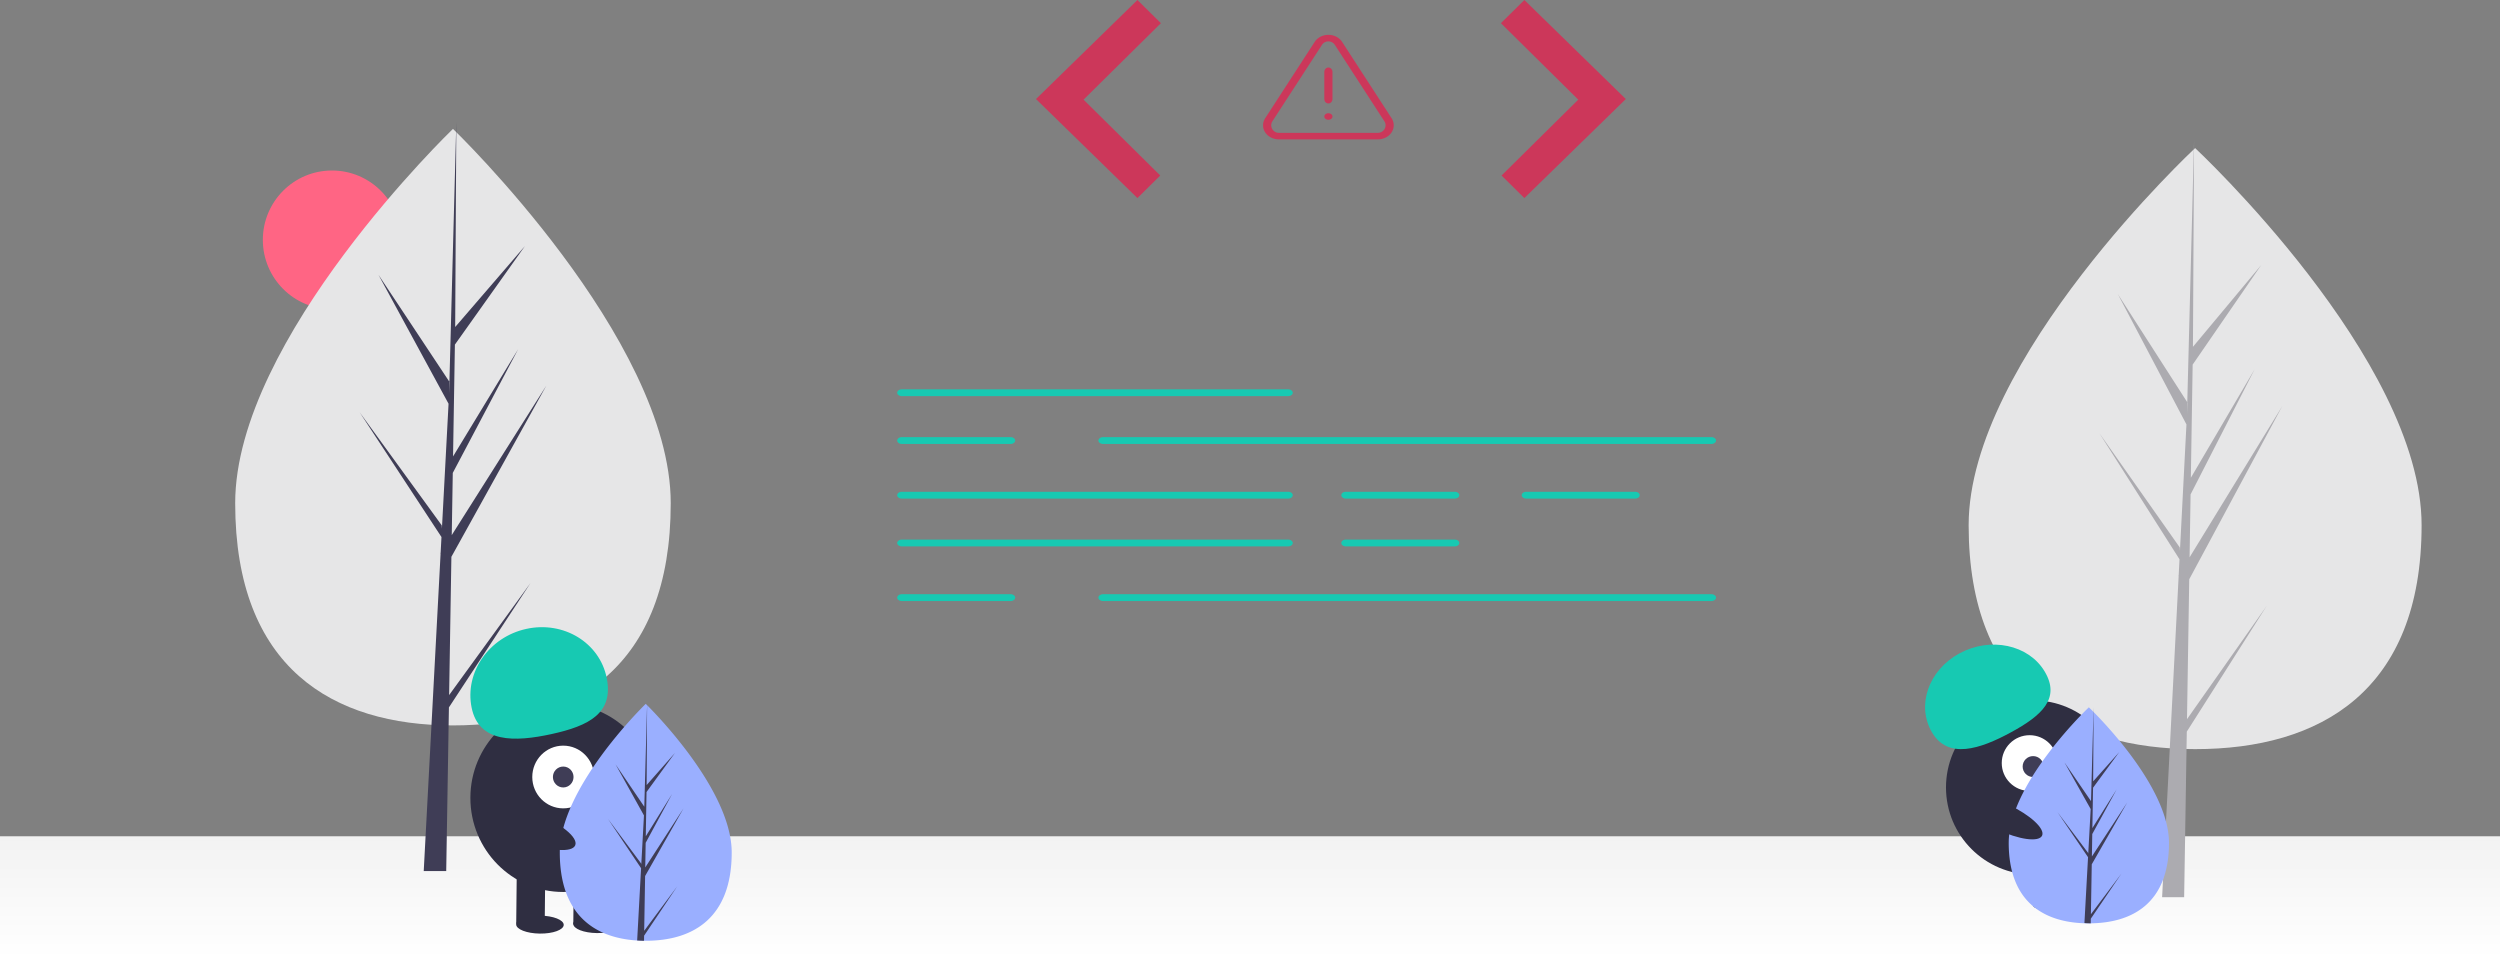 <svg xmlns="http://www.w3.org/2000/svg" xmlns:xlink="http://www.w3.org/1999/xlink" width="287" height="110" viewBox="0 0 287 110">
    <rect x="0" y="0" width="287" height="110" fill="#808080" stroke="none"/>
    <defs>
        <linearGradient id="a" x1="50%" x2="50%" y1="0%" y2="100%">
            <stop offset="0%" stop-color="#F2F2F2"/>
            <stop offset="100%" stop-color="#FFF"/>
        </linearGradient>
        <path id="b" d="M5.933.8C6.256.309 6.849 0 7.5 0c.65 0 1.243.308 1.567.8l5.703 8.793a1.47 1.47 0 0 1 .005 1.57c-.312.507-.908.83-1.575.837H1.794c-.661-.007-1.257-.33-1.57-.836a1.472 1.472 0 0 1 .009-1.576L5.933.8zM1.068 9.929a.852.852 0 0 0-.003.904.88.88 0 0 0 .735.418h11.394a.883.883 0 0 0 .74-.418.85.85 0 0 0 0-.899L8.237 1.148A.883.883 0 0 0 7.5.75c-.29 0-.57.145-.736.397L1.068 9.928zM7.5 9c.259 0 .469.168.469.375s-.21.375-.47.375c-.258 0-.468-.168-.468-.375S7.241 9 7.5 9zm0-5.25c.259 0 .469.23.469.516v3.093c0 .285-.21.516-.47.516-.258 0-.468-.23-.468-.516V4.266c0-.285.21-.516.469-.516z"/>
    </defs>
    <g fill="none" fill-rule="evenodd">
        <path fill="url(#a)" d="M0 96h287v14H0z"/>
        <g transform="translate(27 14)">
            <ellipse cx="11.111" cy="13.537" fill="#FF6584" rx="7.937" ry="7.963"/>
            <path fill="#E6E6E7" d="M50 43.764c0 18.91-11.193 25.514-25 25.514S0 62.675 0 43.764C0 24.854 25 .796 25 .796s25 24.058 25 42.968z"/>
            <path fill="#3F3D56" d="M24.559 65.796l.261-15.876 10.894-19.642L24.861 47.43l.118-7.139 7.508-14.21L25.01 38.4l.212-12.84 8.04-11.312-8.007 9.294L25.387 0l-.83 31.167.068-1.286L16.45 17.55l8.044 14.799-.762 14.34-.023-.381-9.423-12.977 9.395 14.321-.096 1.794-.017.027.008.147L21.644 86h2.582l.31-18.791 9.371-14.286z"/>
        </g>
        <path fill="#E6E6E7" d="M278 60.293C278 79.347 266.36 86 252 86s-26-6.653-26-25.707C226 41.24 252 17 252 17s26 24.24 26 43.293z"/>
        <path fill="#ACABB0" d="M251.067 82.561l.257-16.06L262 46.63l-10.636 17.35.115-7.222 7.358-14.376-7.327 12.465.207-12.989 7.88-11.445-7.847 9.403.13-23.817-.815 31.529.067-1.3-8.01-12.475 7.882 14.971-.747 14.506-.022-.385L241 49.72l9.207 14.487-.093 1.815-.017.027.008.149L248.21 103h2.53l.304-19.01 9.184-14.452z"/>
        <g transform="translate(54 72)">
            <ellipse cx="10.658" cy="19.6" fill="#2F2E41" rx="10.658" ry="10.8"/>
            <path fill="#2F2E41" d="M5.324 28.125l3.27.043-.061 5.915-3.271-.043zM11.876 28.203l3.271.042-.062 5.916-3.271-.043z"/>
            <ellipse cx="7.985" cy="34.144" fill="#2F2E41" rx="1.032" ry="2.73" transform="rotate(-89.325 7.985 34.144)"/>
            <ellipse cx="14.539" cy="34.085" fill="#2F2E41" rx="1.032" ry="2.73" transform="rotate(-89.325 14.539 34.085)"/>
            <ellipse cx="10.658" cy="17.2" fill="#FFF" rx="3.553" ry="3.6"/>
            <ellipse cx="10.658" cy="17.2" fill="#3F3D56" rx="1.184" ry="1.2"/>
            <path fill="#17C9B2" d="M.142 9.235C-.677 5.187 2.132 1.14 6.414.198c4.282-.943 8.417 1.575 9.235 5.624.819 4.048-2.029 5.503-6.311 6.445C5.056 13.21.96 13.284.142 9.235z"/>
            <path fill="#9AAFFF" d="M30 25.866C30 33.377 25.582 36 20.132 36a16.783 16.783 0 0 1-1.128-.039c-4.92-.352-8.74-3.11-8.74-10.095 0-7.229 9.14-16.35 9.827-17.026V8.84l.04-.039S30 18.355 30 25.866z"/>
            <path fill="#3F3D56" d="M19.953 34.855l3.788-5.098-3.798 5.658-.01.585a17.544 17.544 0 0 1-.787-.035l.408-7.516-.003-.058.007-.01.039-.71-3.808-5.672 3.82 5.139.009.15.308-5.678-3.26-5.86 3.3 4.863.321-11.773.001-.04v.039l-.053 9.284 3.245-3.68-3.258 4.48-.086 5.084 3.03-4.88-3.043 5.628-.048 2.827 4.399-6.792-4.415 7.778-.106 6.287z"/>
            <ellipse cx="7.025" cy="23.025" fill="#2F2E41" rx="1.71" ry="5.4" transform="rotate(-68.158 7.025 23.025)"/>
        </g>
        <path fill="#17C9B2" d="M147.869 45.477h-44.331c-.297 0-.538-.175-.538-.392 0-.216.24-.392.538-.392h44.33c.298 0 .539.176.539.392 0 .217-.241.392-.538.392zM147.869 57.239h-44.331c-.297 0-.538-.176-.538-.392 0-.217.24-.392.538-.392h44.33c.298 0 .539.175.539.392 0 .216-.241.392-.538.392zM147.868 62.727h-44.329c-.192 0-.37-.074-.467-.196a.303.303 0 0 1 0-.392c.097-.121.275-.196.467-.196h44.329c.192 0 .37.075.467.196a.303.303 0 0 1 0 .392c-.097.122-.275.197-.467.196zM166.996 57.239h-12.484c-.292 0-.529-.176-.529-.392 0-.217.237-.392.529-.392h12.484c.293 0 .53.175.53.392 0 .216-.237.392-.53.392zM166.996 62.727h-12.484c-.292 0-.529-.175-.529-.392 0-.216.237-.392.529-.392h12.484c.293 0 .53.176.53.392 0 .217-.237.392-.53.392zM187.708 57.239h-12.484c-.292 0-.53-.176-.53-.392 0-.217.238-.392.53-.392h12.484c.292 0 .53.175.53.392 0 .216-.238.392-.53.392zM196.461 50.966h-69.82c-.298 0-.54-.176-.54-.392 0-.217.242-.392.54-.392h69.82c.298 0 .539.175.539.392 0 .216-.241.392-.539.392zM116.013 50.966H103.53c-.292 0-.529-.176-.529-.392 0-.217.237-.392.529-.392h12.484c.293 0 .53.175.53.392 0 .216-.237.392-.53.392zM196.461 69h-69.82c-.192 0-.37-.074-.467-.196a.302.302 0 0 1 0-.392c.097-.122.275-.196.468-.196h69.82c.297 0 .538.175.538.392 0 .216-.241.392-.539.392zM116.012 69H103.53c-.19 0-.364-.074-.459-.196a.307.307 0 0 1 0-.392c.095-.122.27-.196.459-.196h12.482c.19 0 .365.074.46.196a.307.307 0 0 1 0 .392c-.095.122-.27.196-.46.196z"/>
        <path fill="#CC375A" d="M130.578 0l-11.646 11.37 11.646 11.369 2.62-2.59-8.807-8.708 8.88-8.779zM174.998 0l11.646 11.37-11.646 11.369-2.62-2.59 8.807-8.708-8.88-8.779z"/>
        <use fill="#CC375A" fill-rule="nonzero" transform="translate(145 4)" xlink:href="#b"/>
        <g transform="translate(221 74)">
            <circle cx="12.4" cy="16.4" r="10" fill="#2F2E41"/>
            <path fill="#2F2E41" d="M10.802 24.734l2.884-.925 1.513 5.158-2.885.926zM16.55 22.979l2.885-.926 1.513 5.159-2.885.925z"/>
            <ellipse cx="14.768" cy="29.178" fill="#2F2E41" rx="2.506" ry="1" transform="rotate(-17.083 14.768 29.178)"/>
            <ellipse cx="20.48" cy="27.302" fill="#2F2E41" rx="2.506" ry="1" transform="rotate(-17.083 20.48 27.302)"/>
            <circle cx="12" cy="13.6" r="3.2" fill="#FFF"/>
            <circle cx="12.4" cy="14" r="1.2" fill="#3F3D56"/>
            <path fill="#17C9B2" d="M.811 10.107c-1.84-3.084-.442-7.155 3.125-9.094 3.566-1.939 7.95-1.011 9.79 2.072 1.841 3.084-.303 5.049-3.87 6.988-3.566 1.939-7.204 3.117-9.045.034z"/>
            <path fill="#9AAFFF" d="M28 22.76C28 29.61 23.881 32 18.8 32a15.999 15.999 0 0 1-1.052-.035C13.163 31.644 9.6 29.13 9.6 22.76c0-6.59 8.522-14.908 9.162-15.523l.001-.002.037-.035S28 15.912 28 22.76z"/>
            <path fill="#3F3D56" d="M19.035 30.956l3.49-4.648-3.499 5.158-.009.534a16.328 16.328 0 0 1-.725-.032l.376-6.852-.003-.054.007-.01.035-.647-3.507-5.17 3.518 4.685.008.137.285-5.177-3.003-5.344 3.04 4.435.295-10.734.001-.037v.035l-.049 8.465 2.99-3.356-3.002 4.085-.08 4.636 2.792-4.449-2.803 5.131-.044 2.577 4.052-6.192-4.067 7.092-.098 5.732z"/>
            <ellipse cx="8.958" cy="19.813" fill="#2F2E41" rx="1.562" ry="4.949" transform="rotate(-64.626 8.958 19.813)"/>
        </g>
    </g>
</svg>
